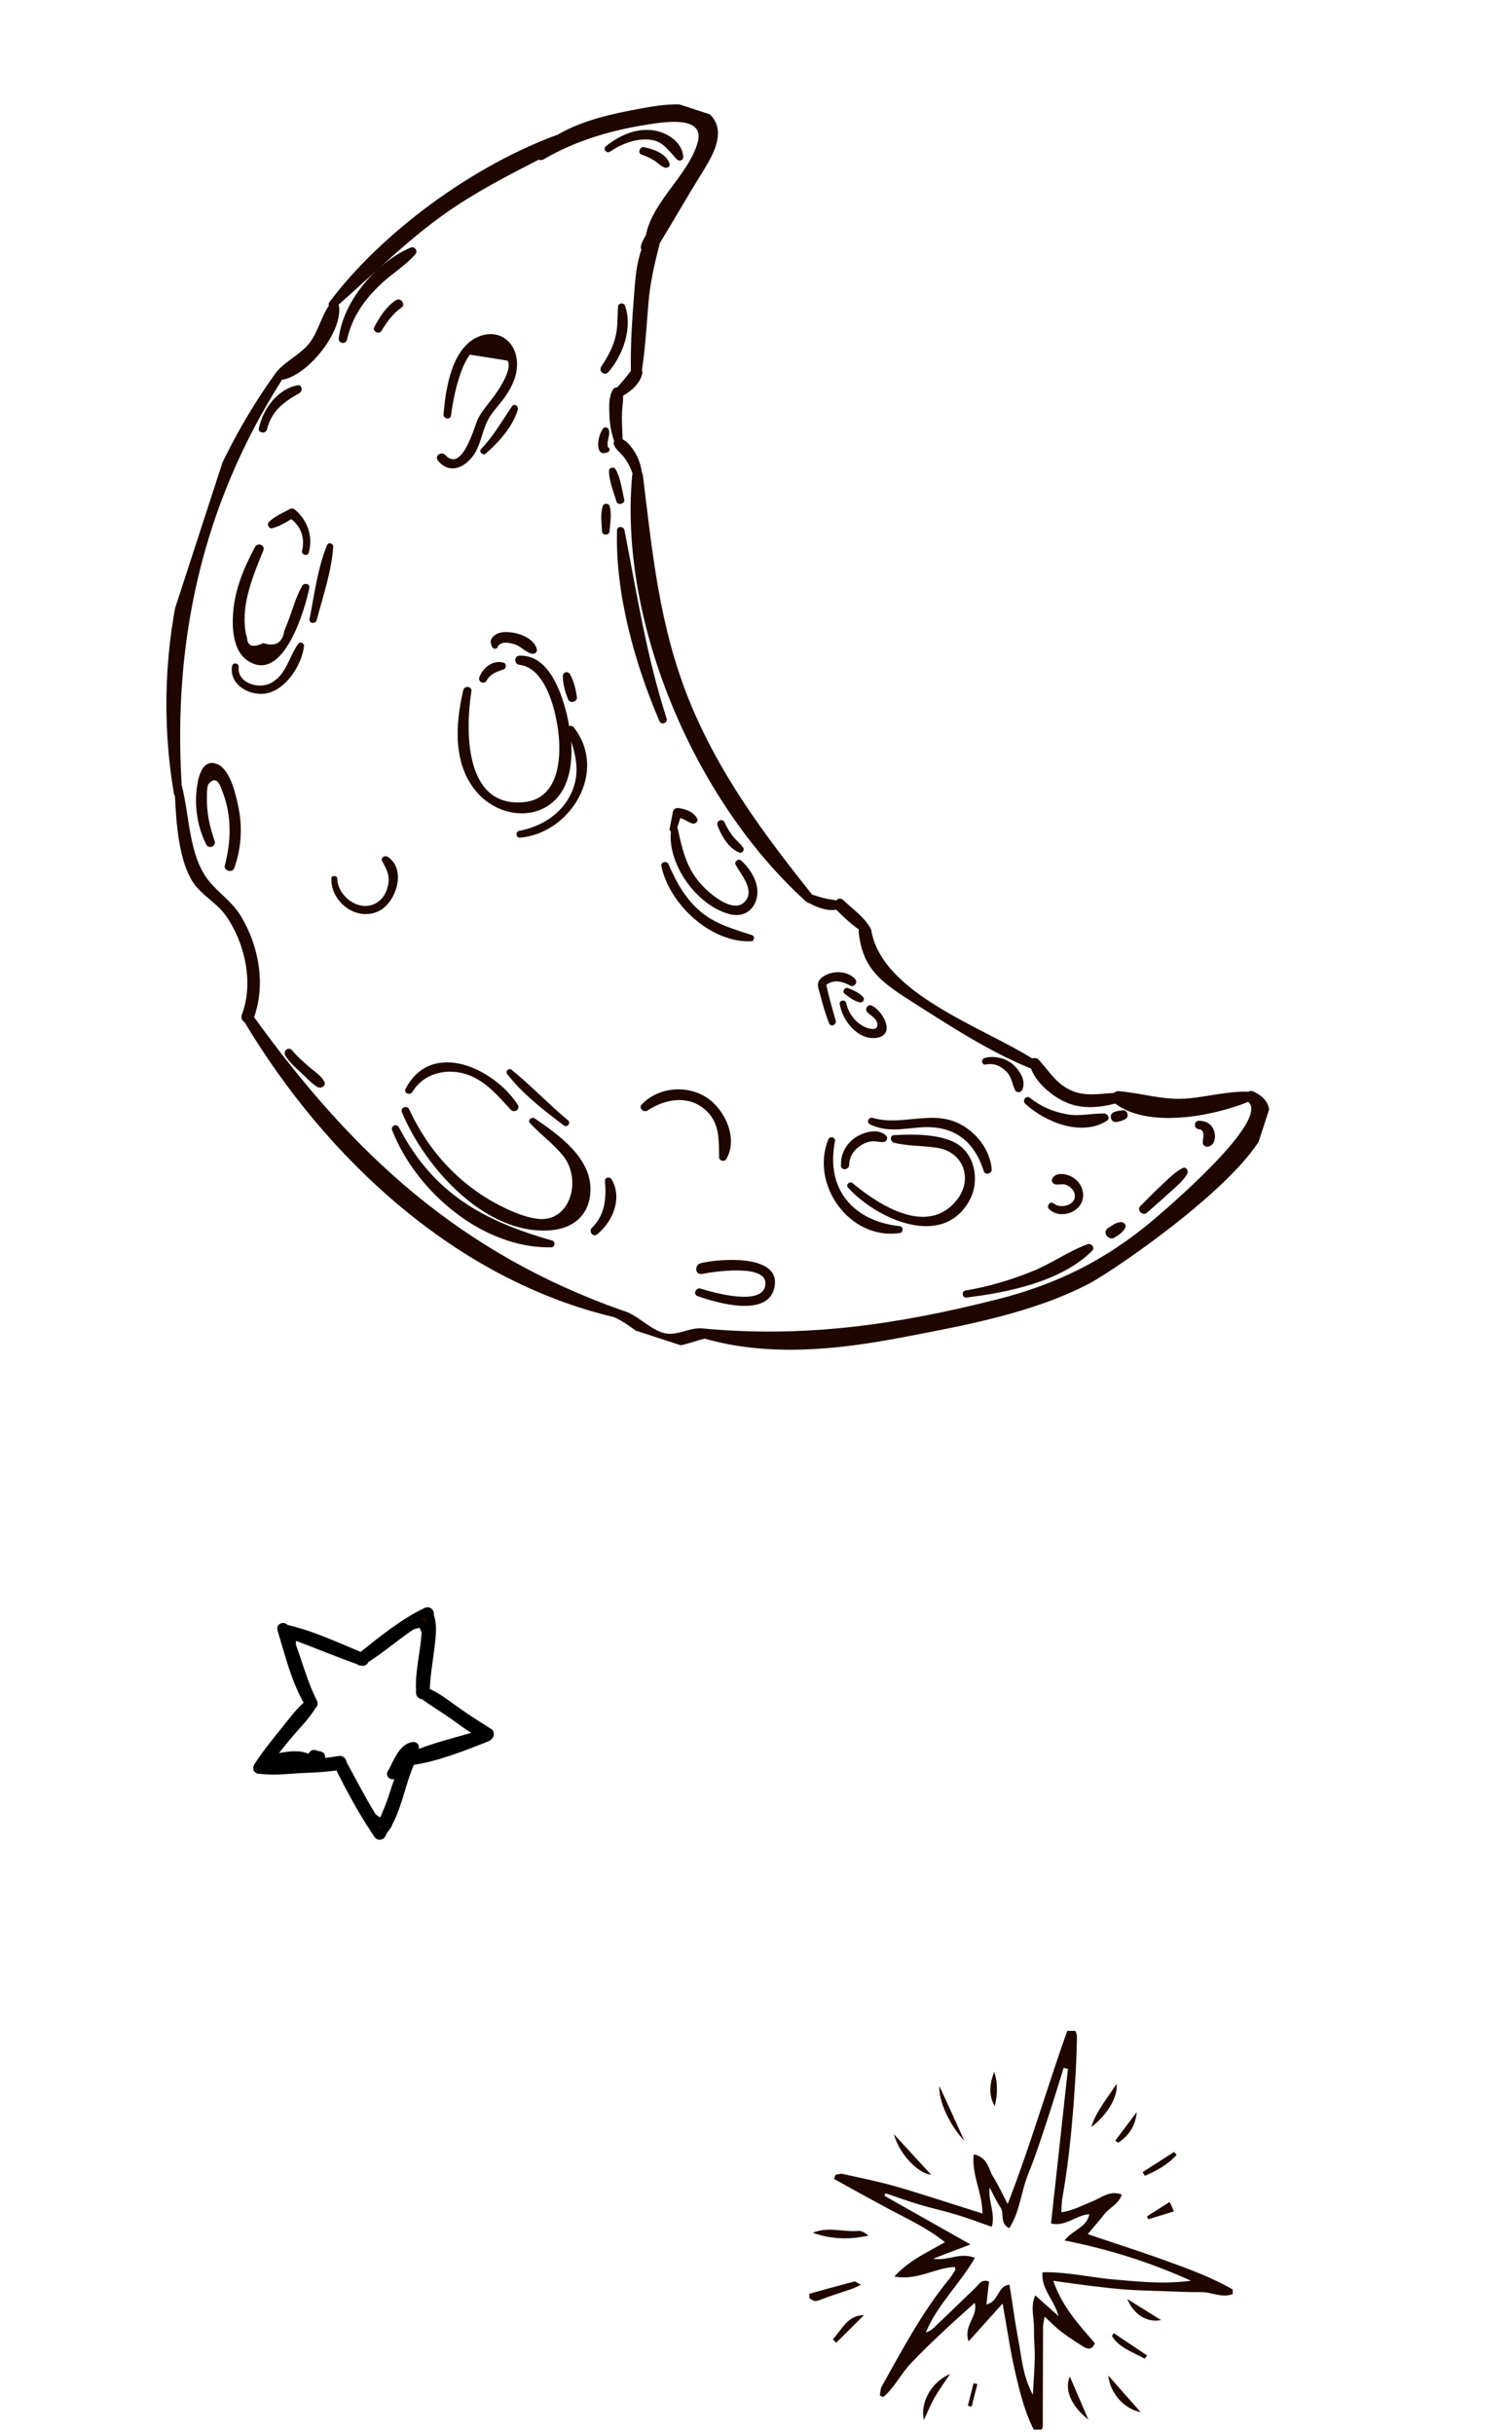 <svg width="182.143" height="293" viewBox="0 0 182.143 293" fill="none" xmlns="http://www.w3.org/2000/svg" xmlns:xlink="http://www.w3.org/1999/xlink">
	<desc>
			Created with Pixso.
	</desc>
	<defs>
		<clipPath id="clip2183_3983">
			<rect id="Frame" rx="0" width="51" height="48" transform="translate(97.5 244.5)" fill="white" fill-opacity="0"/>
		</clipPath>
		<clipPath id="clip2183_4002">
			<rect id="Frame" rx="0" width="144" height="142" transform="translate(44.765 0.5) rotate(18.032)" fill="white" fill-opacity="0"/>
		</clipPath>
	</defs>
	<rect id="Frame" rx="0" width="51" height="48" transform="translate(97.5 244.5)" fill="#FFFFFF" fill-opacity="0"/>
	<g clip-path="url(#clip2183_3983)">
		<path id="Vector" d="M100.66 261.83C100.95 261.79 101.24 261.66 101.5 261.72C103.64 262.2 105.79 262.62 107.89 263.22C111.31 264.21 114.69 265.34 118.35 266.49C118.35 263.99 117.02 261.84 117.3 259.36C119.02 259.74 119.06 261.14 119.64 262.06C120.23 263 120.7 264.01 121.39 265.34C124.2 258.15 126.21 251 128.75 244C129.7 244.31 129.74 244.89 129.73 245.42C129.7 246.97 129.64 248.52 129.55 250.07C129.25 254.97 128.83 259.85 127.97 264.69C127.89 265.17 127.9 265.67 127.85 266.34C129.26 266.14 130.38 265.51 131.56 265.04C132.66 264.61 133.65 263.65 135.13 264.2C134.77 265.37 133.67 265.76 133.04 266.56C132.44 267.33 131.78 268.07 131.03 268.97C134.26 270.07 137.33 271.04 140.34 272.13C143.29 273.2 146.26 274.26 148.99 275.93C147.48 276.9 146.09 275.92 144.68 275.95C143.24 275.97 141.8 275.89 140.36 275.84C138.86 275.79 137.35 275.76 135.84 275.66C134.4 275.56 132.97 275.39 131.54 275.22C130.07 275.04 128.6 274.83 126.88 274.59C127.97 277.75 130.02 279.92 131.89 282.1C131.57 282.92 131.03 282.82 130.6 282.57C129.65 281.99 128.71 281.37 127.82 280.69C127.18 280.21 126.62 279.62 125.84 278.9C125.75 279.47 125.65 279.8 125.65 280.12C125.63 283.91 125.64 287.69 125.62 291.48C125.62 292.01 125.78 292.64 124.79 292.99C123.5 290.69 122.89 288.13 122.3 285.6C121.7 283.02 121.33 280.39 120.78 277.32C119.28 278.98 118.08 280.32 116.68 281.88C116.02 279.93 117.87 278.88 117.42 277.24C116.08 278.45 114.76 279.62 113.48 280.83C112.21 282.02 110.95 283.23 109.75 284.5C108.54 285.77 107.76 287.44 106.4 288.59C106.27 288.53 106.13 288.46 105.99 288.4C106.06 288.04 106.04 287.64 106.2 287.34C108.69 282.89 111.08 278.37 114.33 274.39C114.6 274.06 114.83 273.69 115.06 273.32C115.11 273.24 115.05 273.1 115.04 272.93C112.68 272.98 110.54 274.61 107.74 274.07C109.58 272.07 111.76 271.15 113.83 269.94C111.68 268.2 109.28 267.13 106.97 265.89C104.81 264.71 102.62 263.53 100.47 262.32C100.51 262.16 100.59 262 100.66 261.83ZM128.65 249.07C128.48 249.03 128.31 249 128.13 248.96C127.46 251.12 126.8 253.28 126.09 255.43C125.38 257.56 124.7 259.69 123.85 261.76C123 263.85 122.89 266.21 121.58 268.26C120.38 267.66 121.02 266.49 120.53 265.76C120.02 265.01 119.64 264.16 119.22 263.36C119 265 119.94 266.42 119.48 268.09C117.96 267.56 116.56 267.02 115.13 266.6C113.69 266.16 112.22 265.85 110.78 265.42C109.4 265.01 108.04 264.51 106.67 264.05C106.63 264.15 106.59 264.26 106.55 264.36C109.87 266.24 113.2 268.11 116.91 270.21C115.12 270.89 113.77 271.41 112.42 271.92C114.1 272.26 115.65 271.08 117.44 271.83C115.56 275.06 112.88 277.51 111.53 280.81C111.94 280.68 112.26 280.47 112.52 280.22C114.2 278.62 115.84 277.02 117.51 275.42C117.94 275.02 118.22 274.34 119.15 274.67C119.04 275.55 118.94 276.46 118.83 277.43C120.35 277.12 120.15 275.15 121.61 275.06C121.97 277.3 122.25 279.45 122.65 281.57C123.07 283.71 123.16 285.94 124.42 288.31C124.51 286.58 124.63 285.29 124.65 283.99C124.67 282.75 124.54 281.51 124.56 280.27C124.58 279.03 124.1 277.76 124.71 276.34C125.63 277.16 126.41 277.85 127.52 278.84C126.96 276.81 125.4 275.58 125.59 273.56C128.63 273.49 131.5 274.22 134.4 274.45C137.28 274.69 140.16 275.02 143.47 274.58C138.41 272.29 133.56 270.8 128.24 269.73C129.24 268.44 130.96 268.14 131.22 266.57C129.61 266.68 128.41 268.09 126.61 267.7C127.3 261.44 127.97 255.26 128.65 249.07Z" fill="#1F0600" fill-opacity="1" fill-rule="nonzero"/>
		<path id="Vector" d="M103.71 275.07C103.24 275.28 103 275.42 102.73 275.52C101.5 275.95 100.25 276.32 99.04 276.79C98.13 277.14 98.15 277.19 97.01 276.28C99.05 275.72 100.97 275.18 102.9 274.68C103.06 274.63 103.29 274.86 103.71 275.07Z" fill="#1F0600" fill-opacity="1" fill-rule="nonzero"/>
		<path id="Vector" d="M97.91 268.81C99.72 268.03 101.57 268.74 103.39 268.58C103.81 268.54 104.24 268.84 104.62 269.14C102.33 269.67 100.1 269.58 97.91 268.81Z" fill="#1F0600" fill-opacity="1" fill-rule="nonzero"/>
		<path id="Vector" d="M114.46 285.8C113.71 286.91 113.11 287.72 112.61 288.6C112.13 289.43 111.77 290.33 111.29 291.35C110.83 289.23 112.19 286.77 114.46 285.8Z" fill="#1F0600" fill-opacity="1" fill-rule="nonzero"/>
		<path id="Vector" d="M131.46 256.08C132.06 254.14 133.39 252.63 134.51 250.87C134.7 252.36 133.46 254.57 131.46 256.08Z" fill="#1F0600" fill-opacity="1" fill-rule="nonzero"/>
		<path id="Vector" d="M107.69 256.94C109.31 258.71 110.73 260.25 112.16 261.81C110.62 261.71 108.29 259.28 107.69 256.94Z" fill="#1F0600" fill-opacity="1" fill-rule="nonzero"/>
		<path id="Vector" d="M116.17 257.73C114.33 255.79 113.03 252.84 113.17 251.15C114.18 253.34 115.18 255.54 116.17 257.73Z" fill="#1F0600" fill-opacity="1" fill-rule="nonzero"/>
		<path id="Vector" d="M133.51 285.99C134.93 287.61 136.19 289.03 137.41 290.4C135.51 290.06 133.72 288.18 133.51 285.99Z" fill="#1F0600" fill-opacity="1" fill-rule="nonzero"/>
		<path id="Vector" d="M131.11 291.3C129.02 289.66 128.19 287.66 128.88 286.12C129.6 287.79 130.3 289.43 131.11 291.3Z" fill="#1F0600" fill-opacity="1" fill-rule="nonzero"/>
		<path id="Vector" d="M100.32 281.62C101.44 280.49 102.02 278.77 104.09 278.71C102.97 279.83 101.85 280.94 100.73 282.05C100.59 281.9 100.45 281.76 100.32 281.62Z" fill="#1F0600" fill-opacity="1" fill-rule="nonzero"/>
		<path id="Vector" d="M119.83 253.57C119.04 252.2 119.23 250.81 119.77 249.41C120.21 250.78 120.19 252.15 119.83 253.57Z" fill="#1F0600" fill-opacity="1" fill-rule="nonzero"/>
		<path id="Vector" d="M135.8 276.78C137.35 277.75 138.58 278.51 139.87 279.32C138.2 279.64 136.61 278.72 135.8 276.78Z" fill="#1F0600" fill-opacity="1" fill-rule="nonzero"/>
		<path id="Vector" d="M137.88 283.96C136.48 283.16 134.85 282.69 133.94 281.23C134.02 281.12 134.1 281 134.17 280.89C135.51 281.79 136.85 282.68 138.19 283.58C138.09 283.71 137.99 283.84 137.88 283.96Z" fill="#1F0600" fill-opacity="1" fill-rule="nonzero"/>
		<path id="Vector" d="M134.35 257.71C135.22 256.56 136.08 255.41 136.94 254.27C136.79 255.92 136 257.13 134.69 257.97C134.57 257.89 134.46 257.8 134.35 257.71Z" fill="#1F0600" fill-opacity="1" fill-rule="nonzero"/>
		<path id="Vector" d="M141.74 259.43C140.68 260.61 139.34 261.34 137.92 261.95C137.83 261.8 137.73 261.65 137.64 261.51C138.91 260.7 140.18 259.88 141.44 259.07C141.54 259.2 141.64 259.31 141.74 259.43Z" fill="#1F0600" fill-opacity="1" fill-rule="nonzero"/>
		<path id="Vector" d="M140.91 265.09C141.03 265.36 141.17 265.68 141.42 266.23C140.33 266.57 139.33 266.87 138.33 267.18C138.28 267.06 138.22 266.94 138.17 266.83C139.03 266.29 139.89 265.74 140.91 265.09Z" fill="#1F0600" fill-opacity="1" fill-rule="nonzero"/>
		<path id="Vector" d="M117.74 287.03C117.5 287.94 117.27 288.84 117.05 289.74C116.9 289.7 116.75 289.66 116.59 289.63C116.82 288.73 117.05 287.83 117.28 286.92C117.42 286.95 117.57 286.99 117.74 287.03Z" fill="#1F0600" fill-opacity="1" fill-rule="nonzero"/>
	</g>
	<rect id="Frame" rx="0" width="144" height="142" transform="translate(44.765 0.5) rotate(18.032)" fill="#FFFFFF" fill-opacity="0"/>
	<g clip-path="url(#clip2183_4002)">
		<path id="Vector" d="M72.91 54.52C73 54.51 73.07 54.5 73.15 54.47C73.51 54.38 73.52 53.93 73.21 53.82C73.19 53.6 73.17 53.39 73.21 53.16C73.29 52.7 73.45 52.28 73.36 51.8C73.29 51.48 72.86 51.3 72.64 51.6C72.19 52.23 71.85 53.49 72.2 54.24C72.33 54.49 72.63 54.63 72.91 54.52ZM37.38 128.56C36.63 127.92 35.84 127.24 35.2 126.46C34.76 125.94 34.04 126.52 34.37 127.08C34.86 127.88 35.55 128.5 36.25 129.13C36.86 129.68 37.51 130.43 38.21 130.85C38.63 131.11 39.35 130.75 39.06 130.21C38.72 129.54 37.96 129.05 37.38 128.56ZM47.67 36.15C46.47 36.97 45.78 38.12 45.09 39.36C44.81 39.84 45.64 40.34 45.93 39.86C46.6 38.79 47.3 37.76 48.36 37.03C48.93 36.65 48.27 35.75 47.67 36.15ZM73.5 18.25C74.75 17.4 76.26 16.78 77.8 16.79C79.73 16.79 80.33 17.89 81.52 19.17C81.82 19.49 82.35 19.32 82.31 18.85C82.15 17.01 80.22 15.84 78.51 15.67C76.47 15.45 74.54 16.36 72.99 17.61C72.59 17.93 73.06 18.54 73.5 18.25ZM77.56 17.72C77.05 17.63 76.78 18.48 77.32 18.63C77.86 18.79 78.34 19.04 78.82 19.33C79.24 19.59 79.6 20.02 80.08 20.18C80.35 20.26 80.75 20.08 80.66 19.74C80.35 18.53 78.67 17.91 77.56 17.72ZM150.94 131.39C150.74 131.31 150.54 131.33 150.38 131.44C147.99 131.35 145.63 132 143.25 132.23C140.21 132.53 137.72 131.61 134.78 131.37C134.54 131.34 134.35 131.45 134.2 131.58C132.41 131.67 130.74 132.05 129 131.26C127.21 130.45 126.39 128.97 125.14 127.59C124.95 127.37 124.62 127.33 124.35 127.43C118.18 123.56 106.24 119.59 104.95 111.97C104.92 111.84 104.87 111.74 104.8 111.64C104.02 110.33 102.66 109.4 101.6 108.38C101.3 108.09 100.96 108.17 100.72 108.4C100.19 108.28 99.64 108.23 99.11 108.09C98.68 107.98 98.26 107.83 97.83 107.7C91.97 100.35 86.63 93.19 83.04 84.37C79.42 75.42 78.59 66.59 77.44 57.17C77.42 57.06 77.38 56.98 77.32 56.89C77.19 56 76.96 55.25 76.49 54.46C76.13 53.9 75.64 53.2 75.01 52.89C74.96 51.81 74.89 50.73 74.93 49.65C74.96 48.98 75.09 48.31 75.06 47.65C76.12 47.02 77.16 46.11 77.38 44.91C77.4 44.8 77.37 44.68 77.33 44.58C77.74 41.88 77.89 39.15 78.12 36.42C78.33 33.92 78.88 31.63 79.49 29.26C81.14 26.56 82.72 23.8 84.38 21.11C85.49 19.31 87.38 16.5 86.01 14.37C84.32 11.75 79.61 12.62 77.12 13.08C73.97 13.65 70.18 14.45 67.22 16.2C56.9 19.95 45.96 28.01 39.67 36.39C39.57 36.52 39.58 36.66 39.62 36.8C38.67 38.17 38.32 39.99 37.23 41.36C36.05 42.83 34.09 43.6 33.07 45.1C22.6 59.77 17.91 77.83 20.96 95.58C20.98 95.68 21.02 95.76 21.07 95.81C21.24 99.17 21.53 103.68 23.32 106.32C24.33 107.79 26.08 108.68 27.15 110.16C29.5 113.43 30.6 118.32 29.13 122.17C28.99 122.58 29.18 122.9 29.47 123.08C39.32 139.49 54.9 154.05 73.96 158.57C76.01 159.45 77.57 161.31 79.69 161.93C81.45 162.45 83.17 161.57 84.89 161.16C92.63 163.36 100.81 162.51 108.62 161.02C116.1 159.6 124.43 158.08 131.21 154.53C134.79 152.66 160.09 135.4 150.94 131.39ZM138.71 147.06C133.11 151.72 127.3 154.62 120.17 156.42C108.13 159.47 96.94 161.11 84.52 159.92C82.91 159.8 81.38 161.02 79.69 160.4C77.96 159.77 76.69 158.21 74.94 157.76C55.42 150.85 42.55 138.99 30.61 122.46C31.98 118.58 31.23 114.13 29.19 110.58C28.08 108.63 26.69 107.83 25.31 106.23C22.72 103.24 22.86 98.22 21.89 94.55C20.8 76.99 24.44 60.77 33.88 45.87C33.91 45.82 33.91 45.79 33.92 45.74C37.19 45.24 41.48 39.66 40.8 36.67C45.05 32.93 49.01 28.97 53.66 25.68C57.23 23.16 61.05 21.2 64.88 19.23C65.07 19.29 65.27 19.3 65.47 19.19C69.11 17.06 73.22 15.79 77.37 15.1C79.43 14.77 85.04 13.66 84.04 17.16C82.94 21.07 78.6 24.22 77.81 28.31C77.56 28.71 77.33 29.14 77.21 29.64C77.17 29.8 77.19 29.95 77.27 30.04C76.65 31.79 76.51 33.75 76.38 35.56C76.14 38.58 75.94 41.61 76 44.66C75.71 45 75.45 45.36 75.17 45.71C74.91 46.02 74.63 46.33 74.34 46.64C74.15 46.64 73.98 46.69 73.87 46.85C73.31 47.73 73.38 48.85 73.41 49.87C73.43 51 73.63 52.04 73.98 53.11C73.92 53.25 73.9 53.4 73.96 53.54C74.2 54.19 74.91 54.63 75.3 55.21C75.67 55.75 76 56.39 76.21 57.04C76.19 57.08 76.16 57.12 76.16 57.19C74.51 74.99 83.73 96.35 96.89 108.34C96.91 108.36 96.91 108.42 96.96 108.43C96.99 108.46 97.04 108.47 97.07 108.48C97.11 108.51 97.15 108.56 97.2 108.61C97.28 108.69 97.37 108.72 97.48 108.72C98.45 109.28 99.7 109.71 100.74 109.52C101.57 110.35 102.49 111.22 103.47 111.91C103.45 111.98 103.44 112.07 103.44 112.16C103.89 116.84 106.44 118.42 110.24 120.84C114.69 123.68 119.3 126.66 124.2 128.65C124.84 130.34 126.56 131.8 128.11 132.57C130.12 133.57 132.24 133.39 134.35 132.86C138.3 135.87 146.09 134.4 150.37 132.65C153.07 134.94 140 145.97 138.71 147.06ZM29.74 79.47C34.11 82.56 36.77 73.26 37.26 70.79C37.37 70.25 36.62 70.13 36.4 70.54C35.57 72.01 35.2 73.6 34.57 75.15C34.46 75.42 34.35 75.7 34.25 75.96C34.01 77.42 33.15 77.89 31.72 77.42C30.46 78.02 29.81 77.81 29.76 76.78C29.6 76.31 29.52 75.82 29.49 75.32C29.26 72.17 30.57 69.11 31.72 66.27C31.98 65.63 31.04 65.25 30.72 65.86C29.4 68.3 28.3 70.93 28.09 73.73C27.93 75.54 28.07 78.3 29.74 79.47ZM32.78 63.59C33.62 63.39 34.36 62.94 35.09 62.5C36.28 63.41 36.76 64.83 36.38 66.33C36.27 66.78 37.06 67.02 37.19 66.56C37.73 64.63 37.07 62.64 35.52 61.35C35.37 61.23 35.12 61.17 34.94 61.27C34.06 61.75 33.08 62.16 32.37 62.87C32.11 63.15 32.41 63.68 32.78 63.59ZM31.68 83.53C34.27 83.36 36.35 80.14 36.62 77.8C36.67 77.43 36.16 77.18 35.93 77.5C34.78 79.1 34.5 81.31 32.54 82.28C31.11 82.98 28.57 82.22 28.75 80.31C28.8 79.81 28.03 79.7 27.96 80.19C27.6 82.3 29.78 83.66 31.68 83.53ZM39.39 65.64C38.27 68.39 37.86 71.63 37.29 74.52C37.18 75.07 38.02 75.17 38.15 74.64C38.9 71.83 39.94 68.77 40.14 65.85C40.18 65.43 39.57 65.21 39.39 65.64ZM59.08 50.05C59.66 49.2 60.39 48.46 60.96 47.6C61.76 46.38 62.34 45.13 62.28 43.65C62.18 41.18 60.17 39.57 57.77 40.48C54.39 41.76 53.69 46.84 53.43 49.88C53.39 50.46 54.25 50.58 54.33 50.02C54.58 48.19 54.95 46.36 55.6 44.62C55.86 43.94 56.17 43.3 56.59 42.7C58.1 42.93 59.62 43.16 61.14 43.42C61.77 44.32 60.21 46.71 59.78 47.32C59.08 48.35 58.2 49.24 57.61 50.35C57.21 51.08 55.73 57.03 53.65 54.79C53.18 54.27 52.29 54.88 52.76 55.45C54.26 57.3 56.32 56.14 57.3 54.39C58.07 52.99 58.16 51.45 59.08 50.05ZM58.51 54.61C60.12 53.21 61.75 51.39 62.38 49.32C62.49 48.92 61.97 48.49 61.69 48.9C60.46 50.69 59.48 52.48 57.96 54.05C57.64 54.37 58.17 54.9 58.51 54.61ZM66.11 96.94C68.51 95.31 69.01 92.15 68.8 89.26C69.51 91.37 69.83 93.44 68.75 95.63C67.58 98.05 65.16 99.54 62.56 100.02C62.05 100.11 62.14 100.9 62.68 100.85C68.78 100.28 73.29 92.83 69.1 87.55C68.95 87.37 68.72 87.36 68.56 87.43C68.51 87.15 68.47 86.86 68.41 86.6C67.78 83.68 66.22 78.76 62.55 78.94C61.91 78.97 61.92 79.96 62.55 80.03C65.87 80.42 67.02 85.89 67.29 88.39C67.62 91.56 67.21 96.15 63.15 96.57C55.86 97.31 56.07 87.75 56.79 83.23C56.89 82.61 55.95 82.49 55.81 83.09C54.82 87.27 54.51 92.33 57.74 95.7C59.88 97.91 63.47 98.74 66.11 96.94ZM61.16 76.1C60.54 76.07 59.94 76.15 59.46 76.59C58.99 77.03 59.07 77.37 59.28 77.89C59.44 78.25 60.01 78.12 60 77.74C60.14 77.63 60.28 77.5 60.46 77.44C60.89 77.3 61.46 77.41 61.88 77.53C62.69 77.76 63.22 78.44 63.99 78.69C64.31 78.79 64.74 78.59 64.67 78.18C64.38 76.82 62.42 76.14 61.16 76.1ZM57.75 81.53C57.54 82.12 58.34 82.45 58.63 81.92C59.1 81.08 59.84 80.89 60.67 80.58C61.01 80.47 61.04 79.89 60.67 79.78C59.42 79.41 58.17 80.36 57.75 81.53ZM80.82 100.1C80.42 104.11 83.94 108.94 87.76 110.02C89.11 110.41 90.38 110.01 90.98 108.66C91.78 106.83 90.62 104.82 89.29 103.6C88.98 103.31 88.39 103.73 88.62 104.11C89.23 105.24 90.74 106.93 89.97 108.22C88.71 110.35 85.68 107.72 84.78 106.8C82.75 104.76 82.23 102.45 81.64 99.76C81.63 99.7 81.6 99.69 81.58 99.65C81.7 99.25 81.83 98.88 81.95 98.48C82.46 98.65 82.84 98.93 83.36 99.13C83.71 99.26 84.17 98.91 83.98 98.54C83.55 97.72 82.56 97.38 81.68 97.28C81.38 97.25 81.12 97.45 81.06 97.74C80.94 98.4 80.81 99.07 80.68 99.72C80.61 99.89 80.71 100.01 80.82 100.1ZM64.42 134.65C64.07 134.4 63.5 134.86 63.84 135.21C65.09 136.56 66.63 137.67 67.79 139.09C70.18 142 68.71 147.26 64.71 146.73C63.36 146.55 61.99 146 60.77 145.41C55.58 142.92 51.69 138.73 49.29 133.55C49.04 133 48.19 133.35 48.42 133.91C51.13 140.45 58.44 148.79 66.39 148.11C69.05 147.88 70.95 146.32 71.12 143.55C71.38 139.47 67.35 136.66 64.42 134.65ZM48.86 131.08C48.58 131.62 49.4 131.94 49.7 131.44C51.09 129.1 54.06 128.51 56.49 129.44C58.63 130.26 60.02 131.99 61.53 133.59C61.98 134.07 62.73 133.53 62.35 132.97C59.52 128.62 51.99 125.09 48.86 131.08ZM46.7 103.15C46.38 102.94 45.82 103.22 46.03 103.64C46.48 104.52 46.93 105.22 46.8 106.26C46.69 107.26 46.15 108.31 45.21 108.78C43.17 109.81 40.69 107.9 40.63 105.78C40.62 105.38 39.91 105.35 39.92 105.77C39.85 108.53 42.8 110.89 45.47 109.76C47.69 108.84 49.06 104.68 46.7 103.15ZM116.04 138.29C114.19 136.44 110.11 136.53 107.71 136.66C107.14 136.68 107.24 137.46 107.71 137.58C109.44 138 111.23 137.91 112.98 138.2C116.11 138.73 117.22 142.01 115.27 144.46C111.75 148.89 105.91 145.1 102.69 142.43C102.36 142.15 101.84 142.64 102.15 142.97C105.49 146.68 113.67 150.56 116.88 144.34C117.85 142.43 117.58 139.82 116.04 138.29ZM101.31 140.35C101.35 140.99 102.29 140.84 102.3 140.22C102.3 139.18 102.97 138.3 103.85 137.8C104.24 137.58 104.69 137.41 105.15 137.41C105.59 137.38 106.01 137.53 106.46 137.49C106.79 137.45 107.02 137.01 106.77 136.75C105.83 135.78 104.11 136.27 103.11 136.9C101.93 137.66 101.24 138.95 101.31 140.35ZM85.14 132.14C82.74 130.57 79.28 130.88 77.3 132.97C76.88 133.4 77.55 133.99 78.01 133.69C80.07 132.35 82.73 131.8 84.81 133.48C86.73 135.05 86.59 137.12 86.62 139.34C86.63 139.74 87.27 139.92 87.47 139.58C88.96 137.13 87.38 133.62 85.14 132.14ZM105.66 123.12C105.92 124.22 104.68 123.88 104.14 123.62C103.01 123.06 102.21 121.98 101.94 120.78C101.84 120.3 101.08 120.38 101.16 120.89C101.47 122.84 103.33 125.25 105.56 124.95C107.98 124.63 106.37 121.7 105.02 121.07C104.49 120.83 104.12 121.54 104.52 121.92C104.89 122.23 105.56 122.64 105.66 123.12ZM66.54 149.36C58.21 146.98 52.22 143.7 48.06 135.73C47.81 135.22 47.03 135.53 47.24 136.07C50.13 143.46 58.14 150.33 66.42 150.17C66.84 150.17 66.94 149.47 66.54 149.36ZM72.88 142.22C73.05 144.26 72.89 146.28 71.32 147.8C70.87 148.23 71.42 149.02 71.93 148.61C73.81 147.08 75 144.29 73.7 142.02C73.47 141.6 72.84 141.7 72.88 142.22ZM61.1 129.31C62.96 131.71 65.51 133.67 67.92 135.49C68.32 135.8 68.82 135.2 68.42 134.87C66.08 132.93 64 130.71 61.65 128.81C61.31 128.51 60.83 128.96 61.1 129.31ZM67.8 81.42C67.81 82.39 68.08 83.29 68.42 84.17C68.65 84.76 69.6 84.52 69.49 83.89C69.35 82.94 69.13 82.03 68.68 81.19C68.43 80.73 67.8 80.89 67.8 81.42ZM80.3 86.49C77.87 78.93 76.73 71.55 75.23 63.83C75.14 63.37 74.35 63.28 74.33 63.83C74.1 71.43 76.46 79.9 79.45 86.84C79.7 87.35 80.47 87.03 80.3 86.49ZM72.62 60.91C72.3 61.85 72.48 63 72.52 63.97C72.53 64.48 73.4 64.49 73.43 63.97C73.49 62.98 73.73 61.86 73.43 60.91C73.31 60.56 72.74 60.57 72.62 60.91ZM75.2 60.13C74.91 58.94 74.77 57.53 74.14 56.47C73.96 56.16 73.37 56.3 73.36 56.66C73.35 57.89 73.92 59.19 74.26 60.38C74.41 60.9 75.34 60.66 75.2 60.13ZM80.53 104.04C80.34 103.6 79.56 103.76 79.67 104.26C80.62 108.85 85.65 113.55 90.5 113.32C90.88 113.3 90.97 112.7 90.6 112.59C88.44 111.85 86.45 111.37 84.6 109.92C82.62 108.32 81.53 106.33 80.53 104.04ZM89.03 102.63C89.4 102.79 89.75 102.35 89.51 102.02C89.16 101.54 88.67 101.16 88.3 100.69C87.89 100.18 87.57 99.62 87.29 99.02C87.05 98.47 86.23 98.81 86.43 99.37C86.88 100.59 87.77 102.12 89.03 102.63ZM99.87 123.18C100.08 123.71 100.82 123.37 100.67 122.86C100.26 121.44 99.85 120.02 99.54 118.57C100.46 117.88 101.46 118.14 102.46 118.67C102.89 118.9 103.35 118.28 103.05 117.92C102.08 116.77 100.11 116.81 98.99 117.7C98.21 118.31 98.62 119.02 98.84 119.88C99.13 121.01 99.45 122.13 99.87 123.18ZM101.77 119.66C102.33 120.09 102.91 120.54 103.61 120.68C103.94 120.75 104.21 120.3 103.99 120.06C103.52 119.52 102.85 119.23 102.18 118.97C101.75 118.79 101.39 119.38 101.77 119.66ZM115.57 135.29C112.22 133.59 108.63 135.6 105.16 134.59C104.65 134.44 104.3 135.13 104.82 135.37C106.82 136.33 108.69 135.9 110.84 135.73C114.81 135.42 117.32 137.26 118.51 140.99C118.69 141.56 119.53 141.29 119.47 140.73C119.23 138.41 117.67 136.35 115.57 135.29ZM108.38 147.62C102.72 147 99.44 143.1 100.59 137.38C100.68 136.93 99.98 136.73 99.79 137.16C97.56 142.6 102.36 149.33 108.37 148.45C108.83 148.39 108.87 147.68 108.38 147.62ZM126.95 144.9C126.52 144.53 125.98 145.21 126.4 145.59C127.81 146.89 130.45 145.9 130.48 143.92C130.49 143.03 130 142.23 129.27 141.76C128.63 141.35 127.31 141.04 126.81 141.81C126.61 142.11 126.74 142.5 127.12 142.58C127.61 142.68 128.01 142.45 128.51 142.68C128.92 142.87 129.34 143.25 129.45 143.7C129.78 145.04 127.82 145.61 126.95 144.9ZM84.41 152.08C83.62 152.29 83.72 153.54 84.58 153.37C85.78 153.13 92.27 152.1 92.21 154.53C92.14 157.42 85.8 155.58 84.42 155.14C83.84 154.95 83.43 155.83 84.03 156.04C86.31 156.84 92.83 158.8 93.34 154.71C93.82 150.93 86.47 151.55 84.41 152.08ZM26.19 92C24.64 91.34 24.02 93.03 23.81 94.22C23.35 96.71 23.7 99.38 24.83 101.64C25.14 102.28 26.07 101.91 25.85 101.23C25.37 99.8 24.99 98.37 24.94 96.86C24.93 96.67 24.86 94.7 25.11 94.4C26.19 93.11 26.63 94.87 26.84 95.41C27.93 98.27 27.85 101.27 27.08 104.2C26.91 104.84 28 105.14 28.22 104.52C29.04 102.2 29.23 99.75 28.75 97.32C28.45 95.81 27.79 92.7 26.19 92ZM131.01 149.79C128.67 150.66 126.59 152.18 124.23 153.11C121.67 154.12 119.05 154.92 116.33 155.36C115.79 155.44 115.89 156.28 116.43 156.21C121.44 155.61 127.9 154.27 131.58 150.57C131.95 150.18 131.43 149.63 131.01 149.79ZM135 147.13C134.39 147.19 133.96 147.53 133.47 147.86C132.72 148.35 133.56 149.46 134.3 148.97C134.81 148.63 135.24 148.39 135.54 147.84C135.75 147.47 135.37 147.09 135 147.13ZM142.46 140.63C141.43 141.17 140.65 142.01 139.81 142.8C138.97 143.58 138.16 144.4 137.35 145.23C136.91 145.67 137.65 146.44 138.14 146.02C139.03 145.25 139.91 144.48 140.78 143.68C141.58 142.95 142.44 142.28 143.01 141.35C143.21 141 142.92 140.4 142.46 140.63ZM144.38 134.93C143.8 134.95 143.81 135.89 144.39 135.94C145.28 136.02 144.87 137.09 144.89 137.6C144.9 137.88 145.22 138.09 145.48 138.05C146.37 137.92 146.5 136.83 146.24 136.12C145.94 135.28 145.24 134.91 144.38 134.93ZM133.34 134.93C133.8 134.63 133.42 134.05 132.98 134.05C131.47 134.04 130.07 134.42 128.53 134.15C126.87 133.85 125.4 133.23 124.08 132.18C123.61 131.8 123.09 132.5 123.52 132.9C125.91 135.09 130.28 136.88 133.34 134.93ZM134.48 135.08C134.92 135 135.22 134.94 135.61 134.7C136.03 134.45 135.84 133.69 135.35 133.67C134.9 133.67 134.6 133.74 134.18 133.9C133.53 134.14 133.8 135.19 134.48 135.08ZM122 128.13C121.11 127.37 119.76 127.07 118.64 127.36C118.16 127.49 118.23 128.26 118.74 128.16C119.73 127.96 120.53 128.31 121.23 129.01C121.88 129.64 121.91 130.43 122.26 131.2C122.43 131.59 122.97 131.59 123.14 131.21C123.66 130.11 122.83 128.85 122 128.13ZM74.46 36.89C74.36 38.05 74.44 39.19 74.19 40.35C73.89 41.74 73.22 42.95 72.44 44.12C72.06 44.7 72.82 45.31 73.28 44.8C75.05 42.8 76.25 39.4 75.28 36.79C75.15 36.4 74.5 36.46 74.46 36.89ZM41.8 40.88C42.44 38.11 43.91 36.05 45.95 34.14C47.28 32.89 48.88 31.95 50.06 30.58C50.37 30.19 49.93 29.61 49.47 29.81C45.34 31.56 41.31 36.27 40.81 40.75C40.75 41.39 41.67 41.5 41.8 40.88ZM35.82 46.39C33.4 46.86 31.67 49.27 31.19 51.55C31.06 52.16 32.02 52.28 32.16 51.69C32.72 49.47 34.18 48.38 36.07 47.33C36.5 47.08 36.42 46.27 35.82 46.39Z" fill="#1F0600" fill-opacity="1" fill-rule="nonzero"/>
	</g>
	<path id="Vector" d="M58.87 208.55C57.48 207.67 56.1 206.81 54.77 205.85C53.68 205.08 52.54 204.16 51.27 203.67C51.29 201.86 51.63 200.11 51.84 198.32C51.98 197.13 52.21 195.62 51.74 194.45C51.87 194.23 51.65 193.89 51.37 194.03C48.49 195.42 45.97 197.5 43.52 199.45C40.54 198.22 37.48 196.75 34.31 196.07C34.3 196.04 34.3 196.02 34.29 196C34.19 195.8 33.84 195.89 33.9 196.12C34.81 199.07 35.6 202.41 37.21 205.09C36.04 206.06 35.11 207.38 34.16 208.55C33.07 209.89 31.97 211.26 31.04 212.72C30.9 212.93 31.13 213.11 31.31 213.04C33.04 213.3 34.83 213.02 36.58 212.95C38 212.89 39.41 212.83 40.82 212.59C41.91 214.85 43.12 217.07 44.45 219.21C44.51 219.36 44.61 219.5 44.73 219.64C44.99 220.05 45.25 220.47 45.53 220.88C45.72 221.15 46.09 220.89 46.04 220.61C46.22 220.38 46.39 220.15 46.55 219.91C46.66 219.8 46.75 219.66 46.77 219.5C48.01 217.25 48.41 214.41 49.47 212.12C49.49 212.09 49.49 212.06 49.49 212.02C52.53 211.62 55.85 210.28 58.67 209.17C58.74 209.15 58.79 209.09 58.82 209.04C59 208.97 59.08 208.68 58.87 208.55ZM49.07 211.73C49.01 211.76 48.99 211.8 48.98 211.85C48.95 211.87 48.93 211.89 48.91 211.93C48.26 213.35 47.8 214.84 47.31 216.34C47 217.3 46.61 218.2 46.21 219.12C46.12 219.18 46.04 219.25 45.94 219.31C45.8 219.38 45.74 219.35 45.59 219.27C45.36 219.15 45.14 218.92 44.9 218.81C43.59 216.69 42.45 214.47 41.26 212.29C41.28 212.08 41.13 211.85 40.87 211.9C37.85 212.45 34.74 212.31 31.7 212.63C32.65 211.48 33.56 210.29 34.5 209.15C35.53 207.9 36.8 206.69 37.63 205.3C37.74 205.25 37.81 205.12 37.74 204.98C36.59 202.74 35.98 200.34 35.12 198.02C35.17 197.86 35.16 197.68 35.14 197.5C35.21 197.43 35.24 197.33 35.22 197.23C35.21 197.18 35.21 197.15 35.22 197.11C35.39 197.09 35.54 197.06 35.7 197.02C38.24 197.97 40.73 199.02 43.29 199.92C43.34 200.01 43.44 200.06 43.56 200.02C43.58 200.03 43.6 200.03 43.62 200.03C43.82 200.11 43.95 199.94 43.94 199.78C45.91 198.56 47.62 197.02 49.54 195.75C49.91 195.6 50.39 195.44 50.7 195.52C51.1 195.6 51.07 196.1 51.29 196.39C51.2 198.8 50.48 201.16 50.62 203.59C50.59 203.63 50.6 203.68 50.62 203.74C50.62 203.77 50.62 203.79 50.62 203.82C50.63 204.02 50.83 204.09 51 204.06C52.22 204.98 53.59 205.77 54.83 206.67C55.84 207.4 56.87 208.17 57.99 208.75C55.08 209.72 51.77 210.34 49.07 211.73ZM36.83 211.54C35.72 211.14 34.37 211.4 33.24 211.65C32.98 211.7 33.06 212.05 33.31 212.03C34.47 211.96 35.61 211.95 36.75 211.92C36.95 211.92 37.06 211.62 36.83 211.54ZM38.49 211.33C38.28 211.31 38.12 211.28 37.94 211.19C37.68 211.07 37.46 211.48 37.71 211.62C38 211.79 38.25 211.87 38.56 211.73C38.76 211.63 38.7 211.35 38.49 211.33ZM49.81 210.22C48.39 210.37 47.79 212.48 47.15 213.47C47.04 213.64 47.28 213.81 47.41 213.65C48.21 212.59 48.59 211.07 49.9 210.49C50.04 210.42 49.96 210.2 49.81 210.22Z" fill="#1F0600" fill-opacity="1" fill-rule="nonzero"/>
	<path id="Vector" d="M54.77 205.85C53.68 205.08 52.54 204.16 51.27 203.67C51.29 201.86 51.63 200.11 51.84 198.32C51.98 197.13 52.21 195.62 51.74 194.45C51.87 194.23 51.65 193.89 51.37 194.03C48.49 195.42 45.97 197.5 43.52 199.45C40.54 198.22 37.48 196.75 34.31 196.07C34.3 196.04 34.3 196.02 34.29 196C34.19 195.8 33.84 195.89 33.9 196.12C34.81 199.07 35.6 202.41 37.21 205.09C36.04 206.06 35.11 207.38 34.16 208.55C33.07 209.89 31.97 211.26 31.04 212.72C30.9 212.93 31.13 213.11 31.31 213.04C33.04 213.3 34.83 213.02 36.58 212.95C38 212.89 39.41 212.83 40.82 212.59C41.91 214.85 43.12 217.07 44.45 219.21C44.51 219.36 44.61 219.5 44.73 219.64C44.99 220.05 45.25 220.47 45.53 220.88C45.72 221.15 46.09 220.89 46.04 220.61C46.22 220.38 46.39 220.15 46.55 219.91C46.66 219.8 46.75 219.66 46.77 219.5C48.01 217.25 48.41 214.41 49.47 212.12C49.49 212.09 49.49 212.06 49.49 212.02C52.53 211.62 55.85 210.28 58.67 209.17C58.74 209.15 58.79 209.09 58.82 209.04C59 208.97 59.08 208.68 58.87 208.55C57.48 207.67 56.1 206.81 54.77 205.85ZM48.98 211.85C48.95 211.87 48.93 211.89 48.91 211.93C48.26 213.35 47.8 214.84 47.31 216.34C47 217.3 46.61 218.2 46.21 219.12C46.12 219.18 46.04 219.25 45.94 219.31C45.8 219.38 45.74 219.35 45.59 219.27C45.36 219.15 45.14 218.92 44.9 218.81C43.59 216.69 42.45 214.47 41.26 212.29C41.28 212.08 41.13 211.85 40.87 211.9C37.85 212.45 34.74 212.31 31.7 212.63C32.65 211.48 33.56 210.29 34.5 209.15C35.53 207.9 36.8 206.69 37.63 205.3C37.74 205.25 37.81 205.12 37.74 204.98C36.59 202.74 35.98 200.34 35.12 198.02C35.17 197.86 35.16 197.68 35.14 197.5C35.21 197.43 35.24 197.33 35.22 197.23C35.21 197.18 35.21 197.15 35.22 197.11C35.39 197.09 35.54 197.06 35.7 197.02C38.24 197.97 40.73 199.02 43.29 199.92C43.34 200.01 43.44 200.06 43.56 200.02C43.58 200.03 43.6 200.03 43.62 200.03C43.82 200.11 43.95 199.94 43.94 199.78C45.91 198.56 47.62 197.02 49.54 195.75C49.91 195.6 50.39 195.44 50.7 195.52C51.1 195.6 51.07 196.1 51.29 196.39C51.2 198.8 50.48 201.16 50.62 203.59C50.59 203.63 50.6 203.68 50.62 203.74C50.62 203.77 50.62 203.79 50.62 203.82C50.63 204.02 50.83 204.09 51 204.06C52.22 204.98 53.59 205.77 54.83 206.67C55.84 207.4 56.87 208.17 57.99 208.75C55.08 209.72 51.77 210.34 49.07 211.73C49.01 211.76 48.99 211.8 48.98 211.85ZM33.24 211.65C32.98 211.7 33.06 212.05 33.31 212.03C34.47 211.96 35.61 211.95 36.75 211.92C36.95 211.92 37.06 211.62 36.83 211.54C35.72 211.14 34.37 211.4 33.24 211.65ZM37.94 211.19C37.68 211.07 37.46 211.48 37.71 211.62C38 211.79 38.25 211.87 38.56 211.73C38.76 211.63 38.7 211.35 38.49 211.33C38.28 211.31 38.12 211.28 37.94 211.19ZM47.15 213.47C47.04 213.64 47.28 213.81 47.41 213.65C48.21 212.59 48.59 211.07 49.9 210.49C50.04 210.42 49.96 210.2 49.81 210.22C48.39 210.37 47.79 212.48 47.15 213.47Z" stroke="#000000" stroke-opacity="1" stroke-width="1"/>
</svg>

